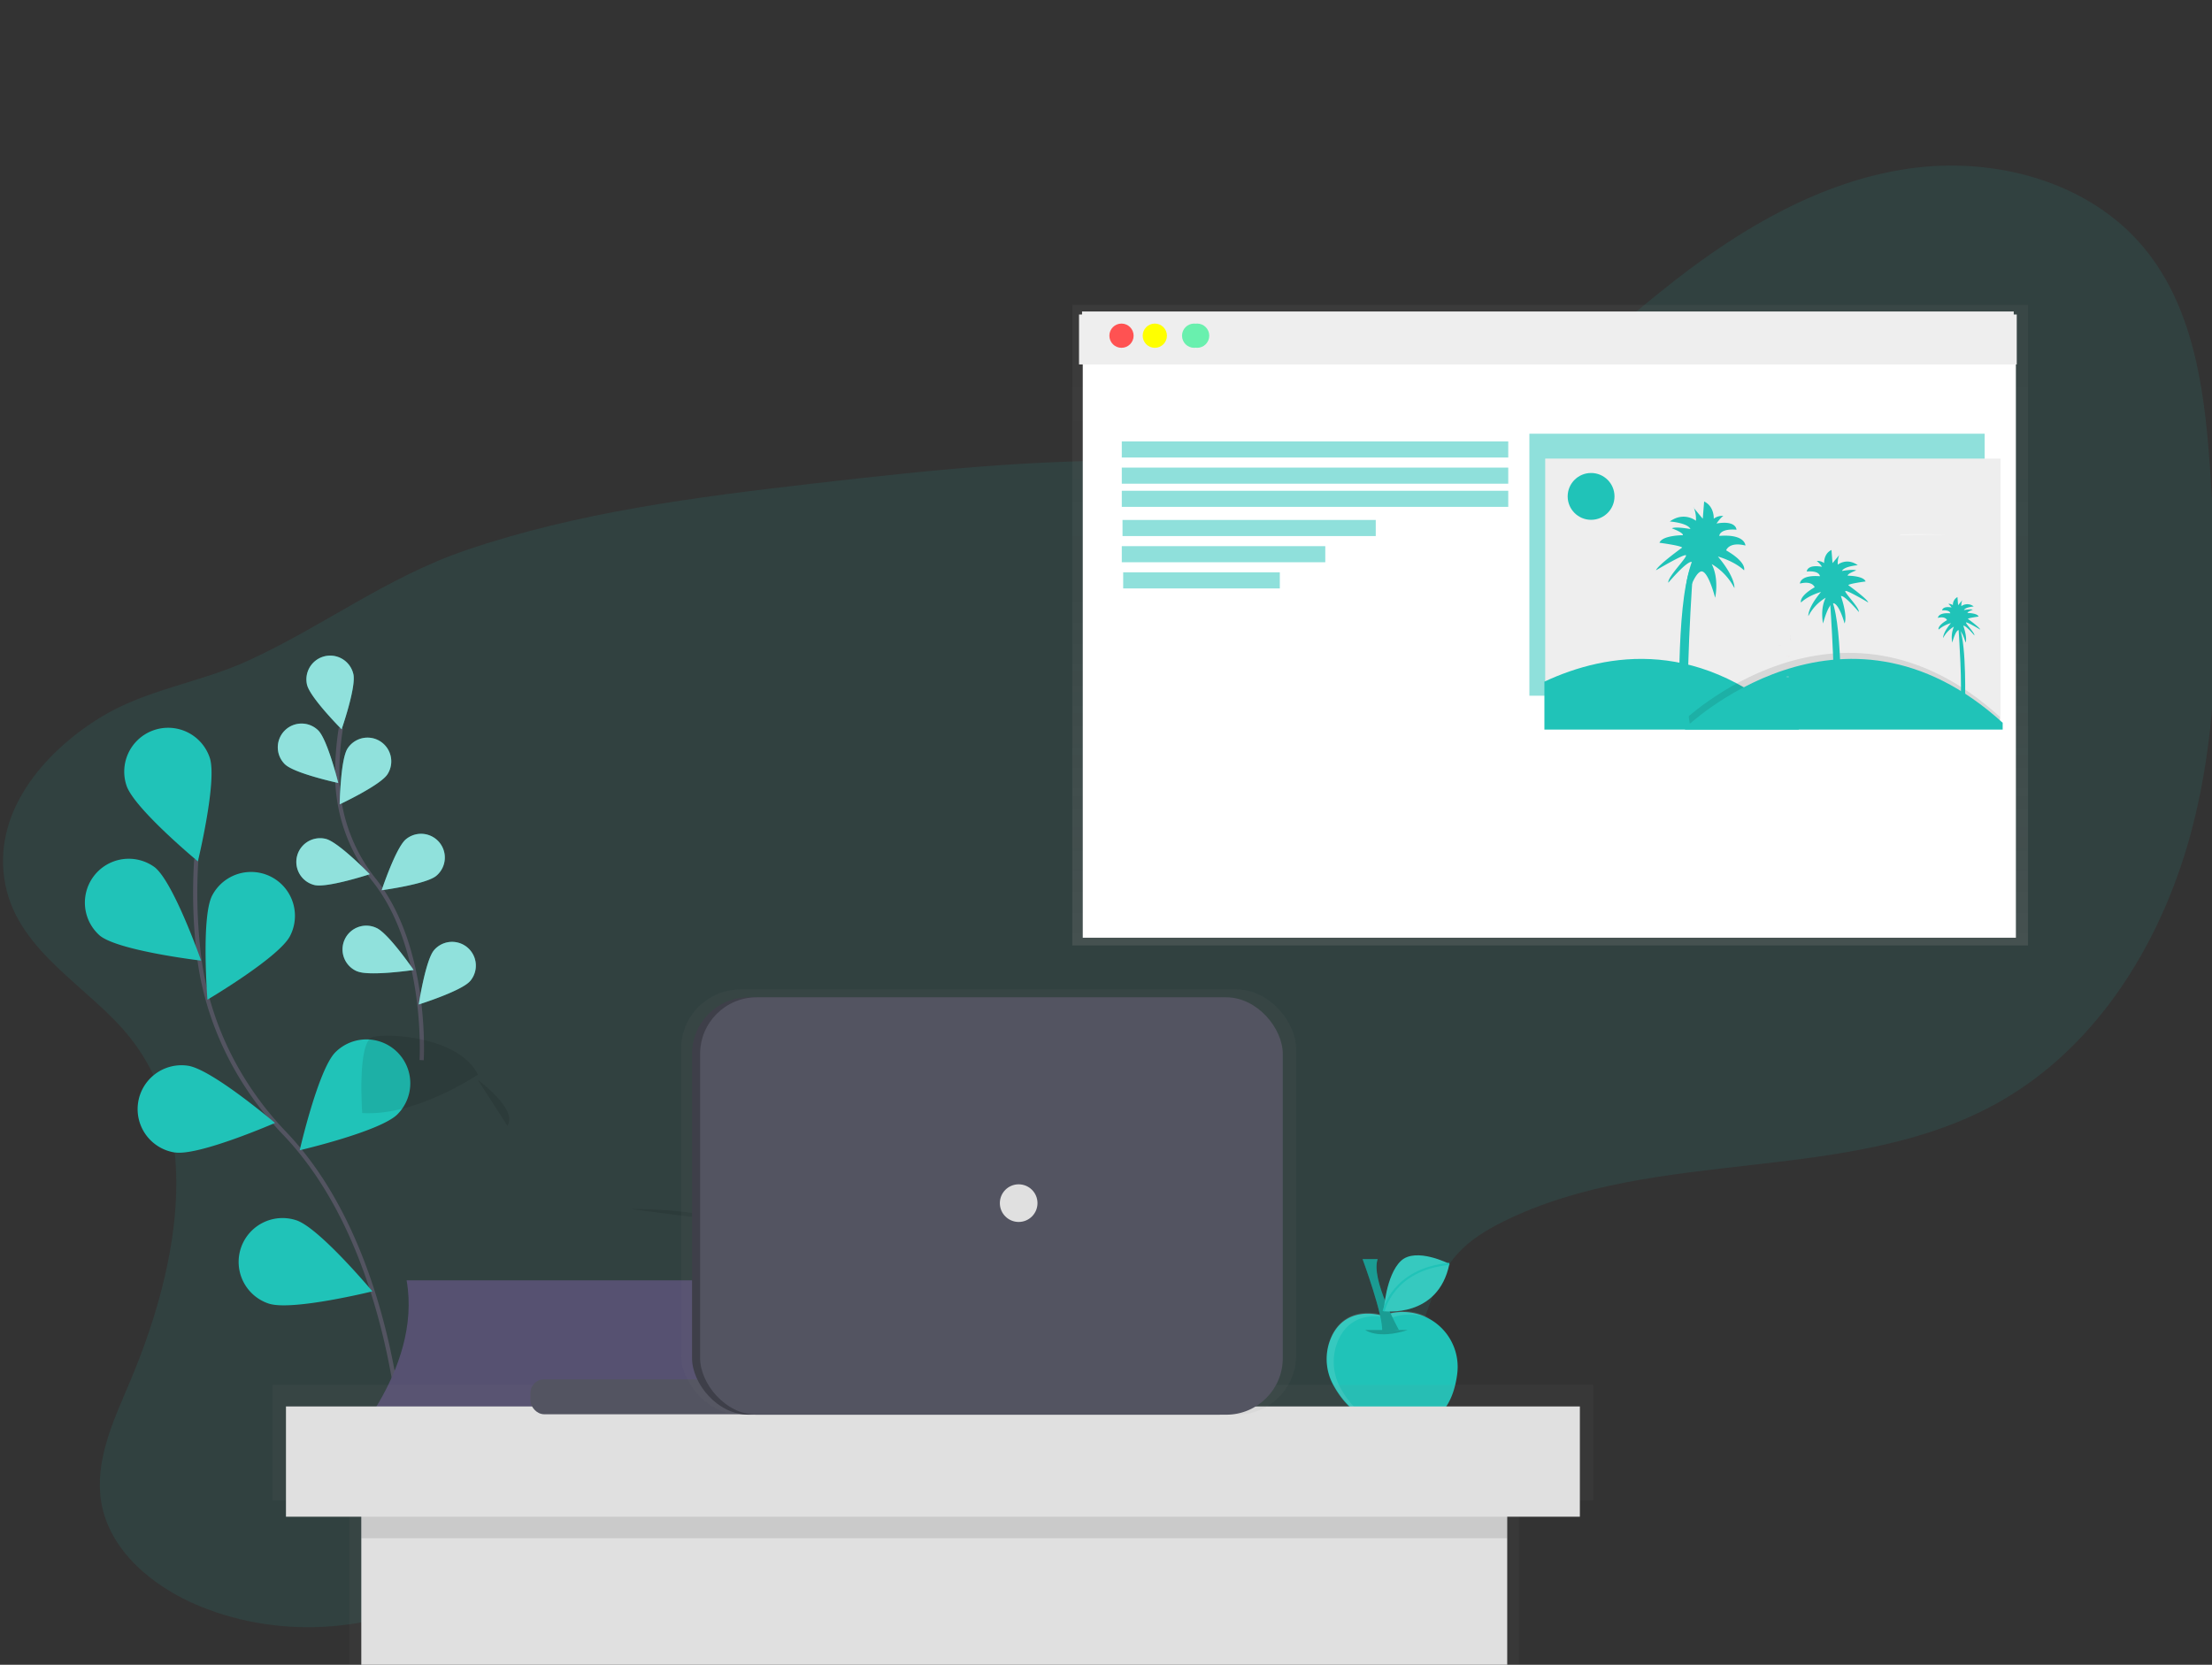 <svg xmlns="http://www.w3.org/2000/svg" xmlns:xlink="http://www.w3.org/1999/xlink" data-name="Layer 1" width="1049.571" height="790" style=""><rect width="100%" height="100%" fill="#333333" stroke="none"/><rect id="backgroundrect" width="100%" height="100%" x="0" y="0" fill="none" stroke="none"/><defs><linearGradient id="5d79ebac-1fb9-494f-9c8c-41d6171d09f4" x1="0.5" y1="1" x2="0.5" y2="-0"><stop offset="0" stop-color="gray" stop-opacity="0.25"/><stop offset="0.54" stop-color="gray" stop-opacity="0.12"/><stop offset="1" stop-color="gray" stop-opacity="0.1"/></linearGradient><linearGradient id="3188e630-8ea4-4111-9509-7049548e0ddb" x1="919.02" y1="298.54" x2="919.02" y2="260.1" xlink:href="#5d79ebac-1fb9-494f-9c8c-41d6171d09f4"/><linearGradient id="9ebb77c1-6d01-4561-8dcd-16473be994df" x1="532.43" y1="677.74" x2="532.43" y2="220.6" gradientTransform="matrix(-1, 0, 0, 1, 923.85, 0)" xlink:href="#5d79ebac-1fb9-494f-9c8c-41d6171d09f4"/><linearGradient id="589be0bd-308d-435b-8cf0-b9d21bd74c82" x1="441.23" y1="805.83" x2="441.23" y2="578.64" xlink:href="#5d79ebac-1fb9-494f-9c8c-41d6171d09f4"/><linearGradient id="3aa21ed4-97e3-4e91-81c1-d27551f27de1" x1="467.66" y1="592.77" x2="467.66" y2="390.97" xlink:href="#5d79ebac-1fb9-494f-9c8c-41d6171d09f4"/></defs><title>blogging</title><g class="currentLayer" style=""><title>Layer 1</title><path d="M61.879,492.621 c35.65,45.33 21.8,111.54 -0.85,164.58 c-7.59,17.76 -16.16,36.54 -13,55.58 c3.91,23.28 24.69,40.31 46.51,49.33 c39.77,16.45 87.37,12.53 123.92,-10.21 c31.58,-19.65 54.2,-51.6 86.32,-70.35 c53.76,-31.38 122.18,-19.53 180.55,2.09 c41.3,15.29 86.45,35.18 127.48,19.2 c28.87,-11.25 48.83,-38.62 59.71,-67.64 c5.25,-14 9.06,-29.17 19.09,-40.28 c6,-6.6 13.74,-11.29 21.71,-15.24 c72.77,-36.08 164.67,-16.76 235.35,-56.77 c47.73,-27 78.29,-78 91.82,-131.16 s12,-108.9 8.52,-163.64 c-2.44,-38.91 -6.82,-80.44 -31.68,-110.47 c-26.3,-31.76 -71.43,-43.58 -112.22,-37.54 s-77.77,27.56 -110.3,52.9 c-40.65,31.68 -78.36,71.12 -128.27,84 c-34,8.74 -69.75,4 -104.81,2.3 c-58.61,-2.77 -117.24,3.39 -175.53,10.12 c-55.8,6.45 -112,13.55 -165.16,31.7 C183.429,273.921 153.289,297.241 117.769,313.491 c-23.15,10.62 -48.4,13.55 -70.33,27.08 c-27,16.66 -51.76,45.64 -44.84,79.55 C9.179,452.391 42.959,468.561 61.879,492.621 z" fill="#20c3b8" opacity="0.1" id="svg_1" class=""/><path d="M191.209,690.781 s-3.3,-97.76 -56.19,-153 c-22.2,-23.18 -36.78,-52.62 -40.64,-84.48 a249.26,249.26 0 0 1 -1.24,-45.57 " fill="none" stroke="#535461" stroke-miterlimit="10" stroke-width="2" id="svg_2" class=""/><path d="M60.009,372.751 c3.62,10.92 33.88,36 33.88,36 s9.27,-38.21 5.65,-49.12 a20.82,20.82 0 0 0 -39.53,13.11 z" fill="#20c3b8" id="svg_3" class=""/><path d="M47.429,444.041 c9,7.2 48,11.82 48,11.82 s-13,-37.11 -22,-44.3 A20.82,20.82 0 0 0 47.429,444.041 z" fill="#20c3b8" id="svg_4" class=""/><path d="M83.079,546.891 c11.38,1.68 47.41,-14 47.41,-14 s-29.94,-25.48 -41.32,-27.16 a20.82,20.82 0 0 0 -6.09,41.2 z" fill="#20c3b8" id="svg_5" class=""/><path d="M127.599,618.631 c10.93,3.58 49.1,-5.82 49.1,-5.82 s-25.21,-30.17 -36.14,-33.75 a20.82,20.82 0 0 0 -13,39.57 z" fill="#20c3b8" id="svg_6" class=""/><path d="M137.599,444.211 C132.289,454.411 98.429,474.391 98.429,474.391 s-3.08,-39.19 2.23,-49.4 a20.82,20.82 0 1 1 36.94,19.22 z" fill="#20c3b8" id="svg_7" class=""/><path d="M188.609,528.771 c-8.12,8.15 -46.4,17.07 -46.4,17.07 s8.79,-38.32 16.9,-46.47 a20.82,20.82 0 1 1 29.5,29.39 z" fill="#20c3b8" id="svg_8" class=""/><path d="M655.989,624.401 s-15.88,-5.38 -23.52,8.61 a25.52,25.52 0 0 0 0.34,24.57 c5,9.07 15.36,20.85 35,19.8 C684.429,676.491 689.909,663.811 691.429,652.011 a26.06,26.06 0 0 0 -34.61,-27.9 z" fill="#20c3b8" id="svg_10" class=""/><path d="M636.169,658.841 a25.52,25.52 0 0 1 -0.34,-24.57 c7.64,-14 23.52,-8.61 23.52,-8.61 l0.81,-0.29 a25.83,25.83 0 0 1 18.66,0.42 a25.84,25.84 0 0 0 -22,-2.1 l-0.81,0.29 s-15.88,-5.38 -23.52,8.61 a25.52,25.52 0 0 0 0.34,24.57 c3.31,6 8.92,13.11 18,17 A39.35,39.35 0 0 1 636.169,658.841 z" fill="#fff" opacity="0.1" id="svg_11" class=""/><path d="M647.789,631.131 s5.89,4.63 20.18,0 " opacity="0.2" id="svg_12" class=""/><path d="M646.529,597.491 s10.09,27.33 9.25,34.48 l8,-0.84 s-13.46,-24 -10.09,-33.64 z" fill="#20c3b8" id="svg_13" class=""/><path d="M646.529,597.491 s10.09,27.33 9.25,34.48 l8,-0.84 s-13.46,-24 -10.09,-33.64 z" opacity="0.2" id="svg_14" class=""/><path d="M687.719,599.771 s-15.88,-8.12 -23,-1.41 s-8.2,23.86 -8.2,23.86 S682.429,625.781 687.719,599.771 z" fill="#20c3b8" id="svg_15" class=""/><path d="M687.719,599.771 s-15.88,-8.12 -23,-1.41 s-8.2,23.86 -8.2,23.86 S682.429,625.781 687.719,599.771 z" fill="#fff" opacity="0.1" id="svg_16" class=""/><path d="M656.529,622.221 s4.17,-19.91 31.19,-22.45 " fill="none" stroke="#20c3b8" stroke-miterlimit="10" id="svg_17" class=""/><path d="M200.059,503.081 s3.24,-52.86 -22.43,-85.34 a80.24,80.24 0 0 1 -17.57,-47.62 A135,135 0 0 1 161.739,345.491 " fill="none" stroke="#535461" stroke-miterlimit="10" stroke-width="2" id="svg_18" class=""/><path d="M145.689,324.931 c1.39,6.07 16.41,21.15 16.41,21.15 s7,-20.12 5.57,-26.18 a11.27,11.27 0 1 0 -22,5 z" fill="#20c3b8" id="svg_19" class=""/><path d="M135.229,362.711 c4.47,4.34 25.27,8.84 25.27,8.84 s-5.09,-20.67 -9.56,-25 a11.27,11.27 0 1 0 -15.71,16.17 z" fill="#20c3b8" id="svg_20" class=""/><path d="M149.179,419.981 c6,1.49 26.27,-5.13 26.27,-5.13 s-14.83,-15.27 -20.87,-16.76 a11.27,11.27 0 0 0 -5.4,21.89 z" fill="#20c3b8" id="svg_21" class=""/><path d="M169.489,460.921 c5.71,2.49 26.76,-0.62 26.76,-0.62 s-12,-17.56 -17.74,-20 a11.27,11.27 0 1 0 -9,20.66 z" fill="#20c3b8" id="svg_22" class=""/><path d="M183.839,367.441 c-3.38,5.23 -22.66,14.25 -22.66,14.25 s0.35,-21.28 3.74,-26.51 a11.27,11.27 0 0 1 18.92,12.26 z" fill="#20c3b8" id="svg_23" class=""/><path d="M206.989,415.631 c-4.79,4 -25.89,6.82 -25.89,6.82 s6.7,-20.2 11.5,-24.18 a11.27,11.27 0 0 1 14.39,17.36 z" fill="#20c3b8" id="svg_24" class=""/><path d="M223.059,465.561 c-4.05,4.73 -24.36,11.1 -24.36,11.1 s3.19,-21 7.25,-25.77 a11.27,11.27 0 0 1 17.12,14.68 z" fill="#20c3b8" id="svg_25" class=""/><path d="M145.689,324.931 c1.39,6.07 16.41,21.15 16.41,21.15 s7,-20.12 5.57,-26.18 a11.27,11.27 0 1 0 -22,5 z" fill="#fff" opacity="0.5" id="svg_26" class=""/><path d="M135.229,362.711 c4.47,4.34 25.27,8.84 25.27,8.84 s-5.09,-20.67 -9.56,-25 a11.27,11.27 0 1 0 -15.71,16.17 z" fill="#fff" opacity="0.5" id="svg_27" class=""/><path d="M149.179,419.981 c6,1.49 26.27,-5.13 26.27,-5.13 s-14.83,-15.27 -20.87,-16.76 a11.27,11.27 0 0 0 -5.4,21.89 z" fill="#fff" opacity="0.5" id="svg_28" class=""/><path d="M169.489,460.921 c5.71,2.49 26.76,-0.62 26.76,-0.62 s-12,-17.56 -17.74,-20 a11.27,11.27 0 1 0 -9,20.66 z" fill="#fff" opacity="0.5" id="svg_29" class=""/><path d="M183.839,367.441 c-3.38,5.23 -22.66,14.25 -22.66,14.25 s0.35,-21.28 3.74,-26.51 a11.27,11.27 0 0 1 18.92,12.26 z" fill="#fff" opacity="0.5" id="svg_30" class=""/><path d="M206.989,415.631 c-4.79,4 -25.89,6.82 -25.89,6.82 s6.7,-20.2 11.5,-24.18 a11.27,11.27 0 0 1 14.39,17.36 z" fill="#fff" opacity="0.5" id="svg_31" class=""/><path d="M223.059,465.561 c-4.05,4.73 -24.36,11.1 -24.36,11.1 s3.19,-21 7.25,-25.77 a11.27,11.27 0 0 1 17.12,14.68 z" fill="#fff" opacity="0.5" id="svg_32" class=""/><polygon points="508.786,144.676 508.786,160.008 508.786,448.635 962.277,448.635 962.277,160.008 962.277,144.676 508.786,144.676 " fill="url(#5d79ebac-1fb9-494f-9c8c-41d6171d09f4)" id="svg_33" class=""/><rect x="513.756" y="149.578" width="442.765" height="295.41" fill="#fff" id="svg_34" class=""/><rect x="513.419" y="147.813" width="442.08" height="23.7" fill="#eee" id="svg_35" class=""/><rect x="511.99" y="149.241" width="444.937" height="23.7" fill="#eee" class="" id="svg_9"/><circle cx="532.139" cy="159.303" r="5.75" fill="#ff5252" class="" id="svg_61"/><circle cx="547.949" cy="159.303" r="5.75" fill="#ff0" id="svg_37" class=""/><circle cx="568.034" cy="159.303" r="5.75" fill="#69f0ae" id="svg_38" class=""/><circle cx="566.606" cy="159.303" r="5.75" fill="#69f0ae" class="" id="svg_52"/><rect x="532.279" y="209.473" width="183.37" height="7.64" fill="#20c3b8" opacity="0.5" id="svg_39" class=""/><rect x="532.279" y="221.896" width="183.37" height="7.64" fill="#20c3b8" opacity="0.5" id="svg_40" class=""/><rect x="532.279" y="232.89" width="183.37" height="7.64" fill="#20c3b8" opacity="0.5" id="svg_41" class=""/><rect x="532.621" y="246.741" width="120.16" height="7.64" fill="#20c3b8" opacity="0.5" id="svg_42" class=""/><rect x="532.279" y="259.174" width="96.55" height="7.64" fill="#20c3b8" opacity="0.5" id="svg_43" class=""/><rect x="532.94" y="271.597" width="74.32" height="7.64" fill="#20c3b8" opacity="0.5" id="svg_44" class=""/><rect x="725.673" y="205.82" width="216.02" height="124.33" fill="#20c3b8" opacity="0.5" id="svg_45" class=""/><rect x="733.186" y="217.62" width="216.02" height="124.33" fill="#eee" id="svg_46" class=""/><path d="M853.661,346.206 H732.801 V323.466 C762.331,309.666 807.761,301.916 853.661,346.206 z" fill="#20c3b8" id="svg_47" class=""/><g opacity="0.1" id="svg_48" class=""><path d="M948.86,340.129 V343.349 H798.13 v-0.69 S872.3,270.479 948.86,340.129 z" id="svg_49"/></g><path d="M950.25,342.986 V346.206 H799.52 v-0.69 S873.69,273.336 950.25,342.986 z" fill="#20c3b8" id="svg_50" class=""/><circle cx="754.954" cy="235.564" r="11.11" fill="#20c3b8" id="svg_51" class=""/><path d="M903.289,253.491 c-0.28,0 -0.58,0 -0.79,0 a1,1 0 0 0 -0.27,0.06 l-1.42,0.51 c1.14,0 2.34,0 3.51,0 l6.57,-0.05 c0.67,0 1.37,0 1.93,-0.05 l1,-0.1 c1.24,-0.11 3.06,-0.09 4.68,-0.08 a25.5,25.5 0 0 0 4.15,-0.2 h-3.48 c-0.38,0 -0.77,0 -1.1,0 s-0.62,-0.07 -1,-0.09 c-0.56,0 -1.34,-0.05 -2.06,-0.06 C911.069,253.411 907.159,253.491 903.289,253.491 z" fill="#f4f4f4" id="svg_53" class=""/><path d="M856.749,272.931 c-0.28,0 -0.58,0 -0.79,0 a1,1 0 0 0 -0.27,0.06 l-1.42,0.51 c1.14,0 2.34,0 3.51,0 l6.57,-0.05 c0.67,0 1.37,0 1.93,-0.05 l1,-0.1 c1.24,-0.11 3.06,-0.09 4.68,-0.08 a25.5,25.5 0 0 0 4.15,-0.2 h-3.48 c-0.38,0 -0.77,0 -1.1,0 s-0.62,-0.07 -1,-0.09 c-0.56,0 -1.34,-0.05 -2.06,-0.06 C864.539,272.861 860.619,272.951 856.749,272.931 z" fill="#f4f4f4" id="svg_54" class=""/><path d="M802.037,344.361 H796.857 s-1.63,-57.12 5.22,-74.75 h1.31 S798.777,334.251 802.037,344.361 z" fill="#20c3b8" id="svg_55" class=""/><path d="M802.733,266.681 s-4.24,11.75 -2.28,17 c0,0 2.94,-10.77 6.37,-12.4 s7,12.4 7,12.4 s2,-8.81 -1.63,-16 a28.38,28.38 0 0 1 10.77,11.42 s0.65,-4.9 -7.83,-15 c0,0 7.51,2 12.4,6.53 c0,0 1.63,-3.59 -8.49,-9.47 c0,0 1.31,-4.24 9.14,-2.28 c0,0 0,-5.55 -12.4,-4.57 c0,0 0,-3.59 8.16,-2.94 c0,0 0,-4.57 -9.47,-2.94 c0,0 2,-2.94 3.26,-3.59 a6.56,6.56 0 0 0 -4.57,1.31 s0.33,-5.88 -4.57,-8.16 l-0.65,8.16 s-5.49,-6.47 -4.24,-5.22 a14.32,14.32 0 0 1 1,6.2 s-5.55,-4.57 -12.4,0.33 c0,0 8.49,0.65 9.79,3.59 c0,0 -7.18,-1.31 -8.81,-0.33 c0,0 5.55,2 5.22,3.26 c0,0 -9.79,0 -11.1,3.59 c0,0 10.12,1.31 10.77,2.28 c0,0 -11.75,8.49 -12.4,10.77 c0,0 12.08,-7.18 14,-7.18 s-8.81,10.45 -8.16,13.06 C791.643,276.491 800.453,266.021 802.733,266.681 z" fill="#20c3b8" id="svg_56" class=""/><path d="M869.324,342.231 h4 s1.25,-43.64 -4,-57.11 h-1 S871.814,334.491 869.324,342.231 z" fill="#20c3b8" id="svg_57" class=""/><path d="M873.493,282.871 s3.24,9 1.75,13 c0,0 -2.24,-8.23 -4.86,-9.48 s-5.36,9.48 -5.36,9.48 s-1.5,-6.73 1.25,-12.22 a21.68,21.68 0 0 0 -8.23,8.73 s-0.5,-3.74 6,-11.47 c0,0 -5.74,1.5 -9.48,5 c0,0 -1.25,-2.74 6.48,-7.23 c0,0 -1,-3.24 -7,-1.75 c0,0 0,-4.24 9.48,-3.49 c0,0 0,-2.74 -6.23,-2.24 c0,0 0,-3.49 7.23,-2.24 a11,11 0 0 0 -2.49,-2.74 a5,5 0 0 1 3.49,1 s-0.25,-4.49 3.49,-6.23 l0.5,6.23 s4.19,-4.94 3.24,-4 a10.94,10.94 0 0 0 -0.75,4.74 s4.24,-3.49 9.48,0.25 c0,0 -6.48,0.5 -7.48,2.74 c0,0 5.49,-1 6.73,-0.25 c0,0 -4.24,1.5 -4,2.49 c0,0 7.48,0 8.48,2.74 c0,0 -7.73,1 -8.23,1.75 c0,0 9,6.48 9.48,8.23 c0,0 -9.23,-5.49 -10.72,-5.49 s6.73,8 6.23,10 C881.973,290.351 875.243,282.371 873.493,282.871 z" fill="#20c3b8" id="svg_58" class=""/><path d="M929.921,333.701 h2.47 s0.77,-27 -2.47,-35.37 h-0.62 S931.461,328.911 929.921,333.701 z" fill="#20c3b8" id="svg_59" class=""/><path d="M931.571,296.941 s2,5.56 1.08,8 c0,0 -1.39,-5.1 -3,-5.87 s-3.32,5.87 -3.32,5.87 a12.9,12.9 0 0 1 0.77,-7.57 a13.43,13.43 0 0 0 -5.1,5.41 s-0.31,-2.32 3.71,-7.1 a15.67,15.67 0 0 0 -5.87,3.09 s-0.77,-1.7 4,-4.48 c0,0 -0.62,-2 -4.32,-1.08 c0,0 0,-2.63 5.87,-2.16 c0,0 0,-1.7 -3.86,-1.39 c0,0 0,-2.16 4.48,-1.39 a6.79,6.79 0 0 0 -1.54,-1.7 a3.11,3.11 0 0 1 2.16,0.62 a4.18,4.18 0 0 1 2.16,-3.86 l0.31,3.86 s2.6,-3.06 2,-2.47 a6.77,6.77 0 0 0 -0.46,2.93 a4.81,4.81 0 0 1 5.87,0.15 s-4,0.31 -4.63,1.7 c0,0 3.4,-0.62 4.17,-0.15 c0,0 -2.63,0.93 -2.47,1.54 c0,0 4.63,0 5.25,1.7 c0,0 -4.79,0.62 -5.1,1.08 c0,0 5.56,4 5.87,5.1 c0,0 -5.71,-3.4 -6.64,-3.4 s4.17,4.94 3.86,6.18 C936.871,301.571 932.701,296.631 931.571,296.941 z" fill="#20c3b8" id="svg_60" class=""/><path d="M849.679,301.281 a3.1,3.1 0 0 1 0,1.29 s-0.12,1.13 0.07,1.32 " opacity="0.1" id="svg_90" class=""/><path d="M843.809,306.161 a0.86,0.86 0 0 0 0.57,0 a1.2,1.2 0 0 1 0.69,0 " opacity="0.1" id="svg_92" class=""/><path d="M847.759,311.141 l0.81,0 l0.7,0.07 h-0.25 z" fill="#f0e4e4" id="svg_96" class=""/><path d="M847.759,311.311 l0.81,0 l0.7,0.07 h-0.25 z" fill="#f0e4e4" id="svg_97" class=""/><path d="M847.759,311.491 l0.81,0 l0.7,0.07 h-0.25 z" fill="#f0e4e4" id="svg_98" class=""/><path d="M847.759,311.641 l0.81,0 l0.7,0.07 h-0.25 z" fill="#f0e4e4" id="svg_99" class=""/><path d="M842.329,314.911 l0.81,0 l0.7,0.11 h-0.25 z" fill="#f0e4e4" id="svg_104" class=""/><path d="M847.809,311.141 l0.81,0 l0.7,0.07 h-0.25 z" fill="#f0e4e4" id="svg_110" class=""/><path d="M847.809,311.311 l0.81,0 l0.7,0.07 h-0.25 z" fill="#f0e4e4" id="svg_111" class=""/><path d="M847.809,311.491 l0.81,0 l0.7,0.07 h-0.25 z" fill="#f0e4e4" id="svg_112" class=""/><path d="M847.809,311.641 l0.81,0 l0.7,0.07 h-0.25 z" fill="#f0e4e4" id="svg_113" class=""/><path d="M847.429,320.871 l0.81,0 l0.7,0.07 h-0.25 z" fill="#f0e4e4" id="svg_114" class=""/><path d="M847.429,321.031 l0.81,0 l0.7,0.07 h-0.25 z" fill="#f0e4e4" id="svg_115" class=""/><path d="M847.429,321.201 l0.81,0 l0.7,0.07 h-0.25 z" fill="#f0e4e4" id="svg_116" class=""/><path d="M847.429,321.371 l0.81,0 l0.7,0.07 h-0.25 z" fill="#f0e4e4" id="svg_117" class=""/><path d="M393.809,773.251 H314.269 V728.441 h79.54 zM317.629,769.891 H390.429 V731.801 H317.629 z" fill="#20c3b8" opacity="0.2" id="svg_118" class=""/><path d="M346.739,496.491 s2.55,90.62 5.11,102.11 S391.429,644.591 410.559,645.871 c0,0 20.42,48.5 43.4,40.84 s25.53,-48.5 14,-53.61 L391.429,584.601 v-97 z" fill="#fdb797" id="svg_120" class=""/><path d="M348.659,607.581 s33.19,71.48 29.36,83 s-217,0 -217,0 s39.57,-39.57 31.91,-83 z" fill="#565171" id="svg_121" class=""/><path d="M226.759,509.931 S197.429,529.851 171.879,528.191 c0,0 -2.55,-34.21 5.11,-36.12 S217.829,492.071 226.759,509.931 z" opacity="0.1" id="svg_127" class=""/><path d="M358.229,581.411 a226.11,226.11 0 0 0 -58.71,-7.66 " opacity="0.1" id="svg_133" class=""/><path d="M226.759,512.491 s19.15,14 14,21.7 " opacity="0.1" id="svg_134" class=""/><g opacity="0.7" id="svg_135" class=""><polygon points="756.009,657.212 129.309,657.212 129.309,712.002 165.789,712.002 165.789,722.702 165.789,884.412 720.829,884.412 720.829,722.702 720.829,712.002 756.009,712.002 756.009,657.212 " fill="url(#589be0bd-308d-435b-8cf0-b9d21bd74c82)" id="svg_136"/></g><rect x="171.429" y="689.121" width="543.73" height="195.29" fill="#e0e0e0" id="svg_137" class=""/><rect x="171.429" y="699.331" width="543.73" height="30.63" opacity="0.1" id="svg_138" class=""/><rect x="135.689" y="667.421" width="613.94" height="52.33" fill="#e0e0e0" id="svg_139" class=""/><rect x="251.689" y="654.541" width="117.43" height="16.59" rx="6.5" ry="6.5" fill="#535461" id="svg_140" class=""/><g opacity="0.7" id="svg_141" class=""><rect x="323.159" y="469.541" width="291.85" height="201.8" rx="28.22" ry="28.22" fill="url(#3aa21ed4-97e3-4e91-81c1-d27551f27de1)" id="svg_142"/></g><rect x="328.369" y="473.271" width="276.47" height="198.07" rx="26.84" ry="26.84" fill="#3e3f49" id="svg_143" class=""/><rect x="332.199" y="473.271" width="276.47" height="198.07" rx="26.84" ry="26.84" fill="#535461" id="svg_144" class=""/><circle cx="483.349" cy="570.941" r="8.93" fill="#e0e0e0" id="svg_145" class=""/></g></svg>